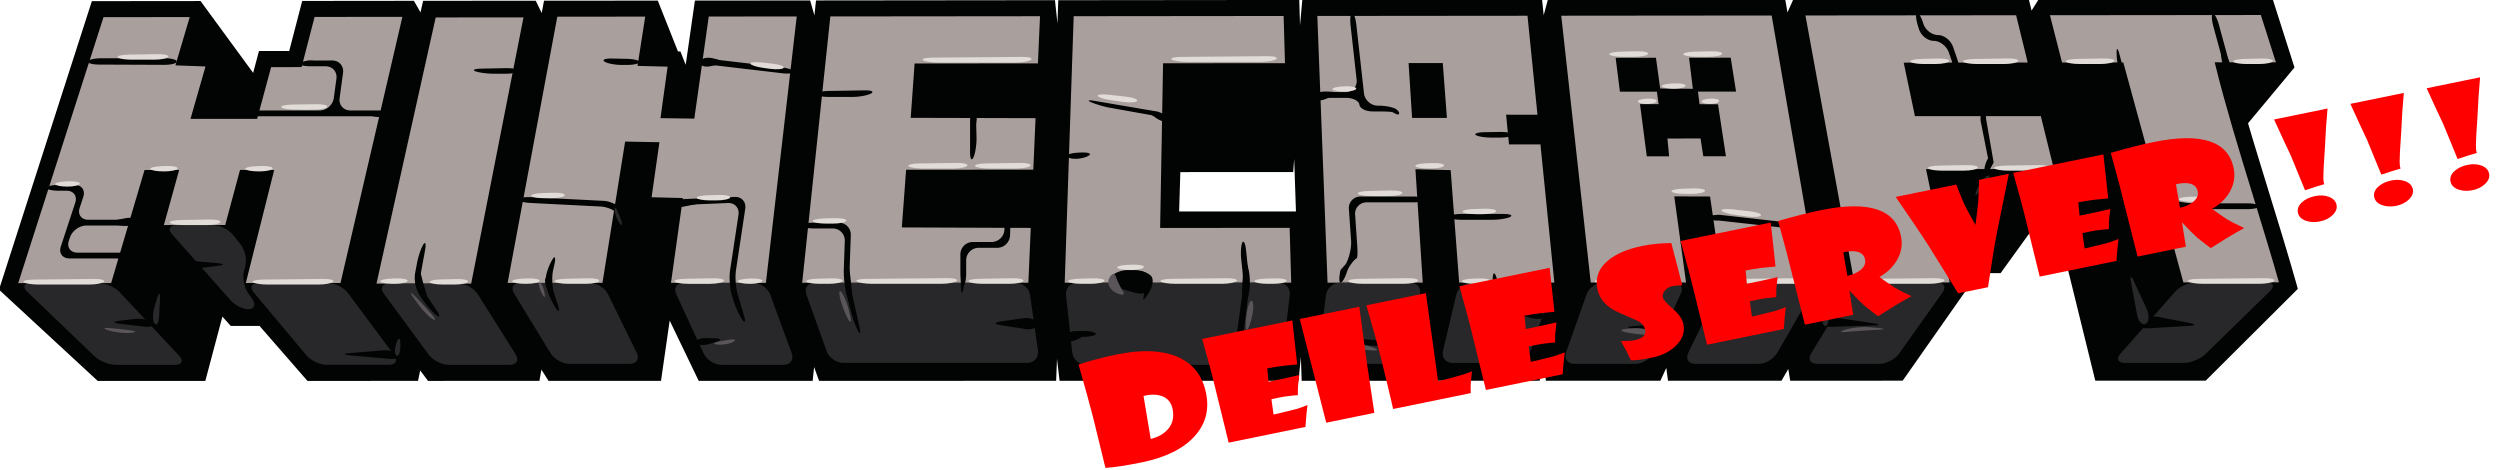 <?xml version="1.0" encoding="UTF-8" standalone="no"?>
<svg
   width="2718.678"
   height="510.715"
   viewBox="-0.013 -0.001 326.296 61.296"
   version="1.1"
   id="svg67"
   sodipodi:docname="minecraft_cp.svg"
   inkscape:version="1.2.2 (b0a8486541, 2022-12-01)"
   inkscape:export-filename="G:\その他のパソコン\o-hara_desktop1\workspace\MySite\src\main\resources\static\img\minecraft_cp.png"
   inkscape:export-xdpi="96"
   inkscape:export-ydpi="96"
   xmlns:inkscape="http://www.inkscape.org/namespaces/inkscape"
   xmlns:sodipodi="http://sodipodi.sourceforge.net/DTD/sodipodi-0.dtd"
   xmlns="http://www.w3.org/2000/svg"
   xmlns:svg="http://www.w3.org/2000/svg">
  <defs
     id="defs71" />
  <sodipodi:namedview
     id="namedview69"
     pagecolor="#ffffff"
     bordercolor="#666666"
     borderopacity="1.0"
     inkscape:pageshadow="2"
     inkscape:pageopacity="0.0"
     inkscape:pagecheckerboard="0"
     showgrid="false"
     inkscape:zoom="0.3414"
     inkscape:cx="1561.2185"
     inkscape:cy="45.401289"
     inkscape:window-width="1666"
     inkscape:window-height="1020"
     inkscape:window-x="2905"
     inkscape:window-y="130"
     inkscape:window-maximized="0"
     inkscape:current-layer="text1032"
     width="2917.44px"
     scale-x="0.12"
     units="px"
     fit-margin-bottom="-1.1"
     lock-margins="false"
     fit-margin-top="-1.1"
     fit-margin-left="-1.1"
     fit-margin-right="-1.1"
     inkscape:showpageshadow="2"
     inkscape:deskcolor="#d1d1d1" />
  <path
     d="m 299.645,36.798 -0.922,-3.17 -0.865,-2.898 c 0,0 -2.734,-8.914 -3.092,-10.088 a 513.637,513.637 0 0 1 -1.299,-4.312 l -0.068,-0.243 6.061,-7.282 -2.85,-8.938 -30.532,0.029 -0.933,1.485 -0.364,-1.483 -30.739,0.032 -0.754,1.687 -0.297,-1.689 -30.98,0.035 -0.545,2.024 -0.207,-2.024 -31.297,0.03 -0.3,3.31 -0.097,-3.31 -31.456,0.033 -0.104,3.026 -0.326,-3.03 -31.188,0.034 -0.209,1.951 -0.558,-1.949 -15.039,0.013 -1.2,8.389 -0.685,-1.731 -0.331,-0.029 -2.629,-6.624 -14.848,0.014 -0.301,1.609 -0.782,-1.608 -14.702,0.014 -0.334,1.502 -0.866,-1.502 -14.576,0.016 -1.696,6.532 -3.949,0.004 -0.757,2.854 -6.866,-9.378 -14.185,0.015 -12.123,37.656 12.888,11.915 h 14.042 l 2.23,-8.393 1.089,1.211 h 3.757 l 6.255,7.179 14.429,-0.004 0.285,-1.358 1.021,1.36 14.541,-0.002 0.26,-1.469 0.929,1.469 14.679,-0.002 1.134,-7.871 3.787,7.871 14.875,-0.003 0.187,-1.801 0.648,1.801 30.942,-0.003 0.11,-2.862 0.341,2.863 31.19,-0.005 0.301,-3.128 0.105,3.128 15.301,-0.003 0.479,-2.198 0.145,2.198 15.115,-0.003 0.641,-1.888 0.188,1.888 h 14.951 l 0.77,-1.681 0.223,1.681 h 14.809 l 0.889,-1.534 0.25,1.533 14.68,-0.006 8.486,-12.098 -0.406,-1.938 4.703,-0.003 6.64,-9.197 5.716,23.234 14.409,-0.002 12.026,-11.979 z m -145.759,-9.195 0.156,-5.141 14.73,-0.009 0.129,-1.708 0.232,6.853 z"
     fill="#020303"
     id="path41" />
  <path
     fill="#a9a09d"
     d="m 26.811,8.674 -1.96,6.836 h 8.698 l 1.827,-6.751 3.976,-0.003 1.693,-6.547 11.463,-0.012 -8.08,34.736 -12.358,0.004 3.703,-14.75 -4.461,-0.005 -1.93,7.185 -8.005,0.003 1.996,-7.192 -4.521,0.012 -4.359,14.752 -12.131,0.007 11.137,-34.713 11.251,-0.011 -1.866,6.304 z m 41.504,-6.407 -6.83,34.746 -12.361,0.005 7.729,-34.741 z m 16.717,23.478 1.024,-7.183 -4.477,-0.084 -2.96,18.445 -12.377,0.002 6.484,-34.747 11.474,-0.011 -1.005,6.433 3.928,0.1 -0.931,6.72 4.417,0.062 1.885,-13.325 11.482,-0.01 -4.023,34.768 -12.39,0.005 1.551,-11.074 z m 49.489,4.001 -0.313,7.158 -29.521,0.009 3.675,-34.77 27.367,-0.028 -0.271,6.156 -16.099,0.015 -0.507,7.093 16.295,0.044 -0.294,6.72 -16.602,0.011 -0.558,7.528 z m 160.55,-27.787 1.965,6.172 -7.992,0.006 0.051,0.191 c 0.33,1.35 0.688,2.723 1.071,4.125 0.388,1.407 0.796,2.837 1.218,4.286 0.428,1.454 0.863,2.929 1.315,4.404 0.452,1.484 0.911,2.979 1.368,4.472 0.277,0.907 0.555,1.821 0.836,2.748 0.287,0.928 0.574,1.862 0.855,2.802 0.287,0.943 0.568,1.891 0.85,2.838 0.279,0.949 0.559,1.898 0.824,2.847 l -12.473,0.004 -7.841,-28.704 -7.998,0.007 -1.576,-6.171 z m -28.717,13.2 1.702,6.904 -16.689,0.009 3.091,14.792 -12.451,0.003 -6.375,-34.85 27.496,-0.027 1.515,6.17 -16.185,0.014 1.461,6.978 z m -47.843,10.472 1.537,11.245 -12.439,0.003 -3.85,-34.83 27.463,-0.027 6.024,34.851 -12.442,0.003 -1.621,-11.229 z m 8.064,-13.679 -0.699,-4.424 -5.438,0.006 0.5,4.054 -4.268,-0.034 -0.55,-4.017 -5.261,0.007 0.554,4.42 4.829,-0.002 0.223,1.626 -2.428,0.002 0.887,6.814 2.914,-0.003 -0.219,-2.317 4.32,-0.017 0.361,2.33 2.953,-0.002 -1.035,-6.782 -2.408,-0.014 -0.209,-1.646 4.974,-10e-4 m -29.637,6.893 4.105,-0.003 1.816,18.037 -12.424,0.007 -1.109,-14.684 -4.6,-0.113 0.955,14.797 -12.424,0.007 -1.334,-34.812 27.432,-0.026 1.3,12.917 -4.095,-0.004 z m -8.103,-3.456 -0.539,-7.162 -4.465,10e-4 0.461,7.163 4.543,-0.002 m -37.048,-7.132 15.914,-0.013 -0.177,-6.16 -27.402,0.029 -1.171,34.788 29.563,-0.008 -0.205,-7.153 -16.903,0.006 z"
     id="path43" />
  <path
     d="m 3.983,36.947 c -0.891,0 -1.095,0.505 -0.451,1.122 l 8.792,8.427 c 0.642,0.615 1.899,1.122 2.791,1.122 h 7.74 c 0.892,0 1.122,-0.534 0.515,-1.188 l -7.77,-8.304 c -0.607,-0.65 -1.836,-1.184 -2.728,-1.184 z m 29.709,-0.009 c -0.892,0 -1.155,0.561 -0.582,1.243 l 6.865,8.191 c 0.572,0.686 1.77,1.244 2.662,1.244 h 8.116 c 0.892,0 1.186,-0.585 0.654,-1.302 l -6.011,-8.079 c -0.533,-0.717 -1.698,-1.303 -2.59,-1.302 z"
     fill="#282729"
     id="path45" />
  <path
     d="m 22.997,29.369 c -0.891,0 -1.138,0.545 -0.546,1.215 l 7.639,8.623 c 0.592,0.668 1.671,1.186 2.401,1.149 0.727,-0.033 0.904,-0.659 0.391,-1.39 l -0.532,-0.754 c -0.514,-0.729 -0.74,-2.029 -0.501,-2.89 l 0.148,-0.538 c 0.24,-0.858 -0.02,-2.135 -0.573,-2.834 l -1.038,-1.311 c -0.553,-0.7 -1.735,-1.271 -2.626,-1.271 h -4.763 z m 27.748,7.649 c -0.893,10e-4 -1.188,0.591 -0.66,1.309 l 5.872,7.983 c 0.525,0.72 1.688,1.308 2.581,1.308 h 7.994 c 0.891,0 1.233,-0.617 0.757,-1.373 l -4.943,-7.857 c -0.475,-0.756 -1.592,-1.374 -2.484,-1.372 z m 17.118,-0.093 c -0.891,0 -1.241,0.623 -0.775,1.384 l 4.764,7.799 c 0.466,0.761 1.573,1.384 2.466,1.384 h 7.866 c 0.893,0 1.302,-0.655 0.907,-1.456 l -3.755,-7.658 c -0.394,-0.801 -1.444,-1.455 -2.336,-1.455 z m 21.322,-0.006 c -0.891,0 -1.314,0.662 -0.939,1.471 l 3.586,7.755 c 0.376,0.811 1.411,1.472 2.303,1.472 h 8.12 c 0.892,0 1.371,-0.686 1.062,-1.522 l -2.807,-7.659 c -0.308,-0.837 -1.287,-1.521 -2.18,-1.521 z m 17.123,-0.005 c -0.891,0 -1.375,0.688 -1.075,1.524 l 2.646,7.397 c 0.299,0.842 1.275,1.528 2.167,1.528 h 24.02 c 0.893,0 1.52,-0.725 1.395,-1.605 l -1.026,-7.251 c -0.124,-0.884 -0.958,-1.604 -1.847,-1.604 z m 34.264,-0.013 c -0.891,0 -1.543,0.725 -1.447,1.612 l 0.808,7.491 c 0.096,0.888 0.903,1.612 1.795,1.612 h 23.896 c 0.893,0 1.708,-0.726 1.812,-1.61 l 0.887,-7.503 c 0.105,-0.887 -0.541,-1.611 -1.432,-1.61 z m 34.308,-0.01 c -0.892,0 -1.713,0.726 -1.826,1.61 l -0.935,7.381 c -0.112,0.886 0.524,1.609 1.417,1.609 h 7.997 c 0.892,0 1.792,-0.71 1.997,-1.577 l 1.775,-7.451 c 0.203,-0.868 -0.354,-1.577 -1.246,-1.576 z m 17.176,-0.006 c -0.892,0 -1.789,0.711 -1.996,1.579 l -1.737,7.324 c -0.206,0.868 0.354,1.578 1.247,1.578 h 7.996 c 0.893,0 1.863,-0.688 2.158,-1.53 l 2.603,-7.426 c 0.292,-0.841 -0.194,-1.53 -1.086,-1.529 z m 17.173,-0.007 c -0.895,0 -1.867,0.688 -2.164,1.529 l -2.668,7.557 c -0.297,0.84 0.189,1.528 1.08,1.528 h 7.988 c 0.893,0 1.932,-0.662 2.311,-1.472 l 3.586,-7.677 c 0.377,-0.809 -0.043,-1.47 -0.934,-1.47 z m 17.196,-0.005 c -0.893,10e-4 -1.941,0.656 -2.332,1.458 l -3.75,7.702 c -0.39,0.803 0.021,1.458 0.912,1.458 h 8.244 c 0.893,0 1.986,-0.631 2.432,-1.403 l 4.504,-7.812 c 0.447,-0.771 0.082,-1.403 -0.812,-1.403 z m 17.205,-0.007 c -0.891,0 -2.002,0.624 -2.465,1.386 l -4.781,7.854 c -0.465,0.762 -0.115,1.386 0.775,1.386 h 8.117 c 0.893,0 2.046,-0.595 2.562,-1.321 l 5.682,-7.985 c 0.516,-0.727 0.211,-1.321 -0.684,-1.321 z m 42.952,-0.013 c -0.892,0 -2.104,0.546 -2.694,1.216 l -7.135,8.08 c -0.591,0.67 -0.344,1.216 0.549,1.216 h 7.736 c 0.895,0 2.145,-0.511 2.784,-1.131 l 8.454,-8.254 c 0.637,-0.622 0.43,-1.131 -0.463,-1.13 z"
     fill="#282729"
     id="path47" />
  <path
     d="m 11.452,8.012 c -0.083,0.226 0.578,0.413 1.469,0.415 l 8.501,0.035 c 0.892,0.004 1.63,-0.189 1.644,-0.426 0.012,-0.239 -0.708,-0.435 -1.6,-0.435 h -8.242 c -0.893,0 -1.69,0.185 -1.772,0.411 m -0.59,17.666 c 0.277,-0.847 -0.224,-1.541 -1.115,-1.541 h -2.077 c -0.892,0 -1.62,0.171 -1.62,0.378 0,0.208 0.729,0.38 1.62,0.38 h 1.028 c 0.891,0 1.394,0.692 1.115,1.54 l -1.89,5.753 c -0.277,0.85 0.225,1.542 1.117,1.542 h 6.369 c 0.893,0 1.622,-0.171 1.622,-0.379 0,-0.208 -0.729,-0.378 -1.622,-0.378 h -5.322 c -0.893,0 -1.395,-0.694 -1.115,-1.542 l 0.151,-0.453 c 0.278,-0.848 1.236,-1.541 2.127,-1.541 h 4.916 c 0.893,0 1.623,-0.17 1.623,-0.377 0,-0.21 -0.73,-0.379 -1.623,-0.379 h -4.668 c -0.891,0 -1.393,-0.691 -1.115,-1.541 z M 44.762,9.501 c 0.121,-0.882 -0.512,-1.606 -1.402,-1.606 l -2.464,0.003 c -0.892,0.001 -1.685,0.172 -1.765,0.379 -0.08,0.204 0.587,0.375 1.479,0.375 h 1.885 c 0.892,0 1.524,0.723 1.403,1.606 l -0.346,2.552 c -0.12,0.884 -0.948,1.606 -1.838,1.606 h -7.789 c -0.892,0 -1.621,0.171 -1.621,0.378 0,0.208 0.729,0.379 1.621,0.379 h 15.311 c 0.892,0 1.621,-0.171 1.621,-0.379 0,-0.207 -0.729,-0.378 -1.621,-0.378 h -3.519 c -0.891,0 -1.525,-0.723 -1.403,-1.606 z m 10.698,23.187 c 0.16,-0.878 0.057,-1.221 -0.229,-0.765 -0.287,0.454 -0.655,1.544 -0.82,2.423 l -0.241,1.286 c -0.165,0.875 0.11,2.197 0.611,2.937 l 0.408,0.6 c 0.502,0.738 1.302,1.63 1.779,1.984 0.476,0.354 0.461,0.037 -0.035,-0.704 l -1.368,-2.046 c -0.496,-0.742 -0.771,-2.065 -0.61,-2.943 z m 12.187,-23.446 c 0,-0.208 -0.728,-0.365 -1.619,-0.348 l -3.196,0.063 c -0.892,0.019 -1.252,0.174 -0.801,0.347 0.451,0.174 1.55,0.317 2.441,0.317 h 1.555 c 0.892,0 1.62,-0.171 1.62,-0.379 m 4.698,25.284 c 0.195,-0.871 0.097,-1.198 -0.214,-0.729 -0.309,0.472 -0.681,1.365 -0.827,1.985 -0.146,0.622 -0.029,1.751 0.261,2.508 0.289,0.759 0.789,1.719 1.11,2.133 0.323,0.413 0.358,0.061 0.077,-0.787 l -0.412,-1.236 c -0.281,-0.848 -0.354,-2.254 -0.162,-3.123 z m -3.056,-8.791 c -0.892,-0.045 -1.629,0.087 -1.642,0.296 -0.009,0.208 0.712,0.414 1.603,0.46 l 9.063,0.459 c 0.889,0.044 1.851,0.442 2.135,0.884 0.284,0.438 0.659,0.708 0.833,0.596 0.176,-0.112 0.041,-0.641 -0.302,-1.171 -0.341,-0.53 -1.353,-1.002 -2.239,-1.047 z m 9.594,-17.699 c 0.346,0.241 1.359,0.438 2.251,0.438 h 0.689 c 0.891,0 1.622,-0.17 1.622,-0.38 0,-0.206 -0.73,-0.395 -1.622,-0.415 l -1.951,-0.042 c -0.891,-0.022 -1.336,0.159 -0.989,0.399 m 10.82,17.927 c -0.89,0.038 -1.614,0.24 -1.605,0.447 0.008,0.208 0.745,0.347 1.634,0.309 l 5.265,-0.223 c 0.891,-0.038 1.511,0.652 1.377,1.535 l -1.101,7.279 c -0.136,0.88 -0.035,2.301 0.224,3.155 l 0.229,0.763 c 0.259,0.854 0.772,1.982 1.146,2.508 0.374,0.525 0.468,0.257 0.213,-0.598 l -0.814,-2.727 c -0.254,-0.855 -0.354,-2.276 -0.222,-3.156 l 1.21,-8.021 c 0.133,-0.882 -0.486,-1.573 -1.378,-1.534 z m 1.804,-18.11 c -0.036,0.205 0.654,0.495 1.535,0.644 l 8.973,1.054 c 0.884,0.11 1.608,0.028 1.608,-0.18 0,-0.21 -0.724,-0.472 -1.608,-0.582 l -8.845,-1.038 c -0.881,-0.15 -1.63,-0.103 -1.663,0.102 M 111.032,30.681 a 1.558,1.558 0 0 0 -1.565,-1.619 h -3.209 c -0.891,0 -1.622,0.172 -1.622,0.378 0,0.208 0.731,0.38 1.622,0.38 h 2.424 a 1.56,1.56 0 0 1 1.565,1.619 l -0.13,3.744 c -0.031,0.892 0.125,2.326 0.346,3.189 l 0.599,2.341 c 0.223,0.864 0.637,1.993 0.926,2.508 0.286,0.518 0.361,0.227 0.163,-0.643 l -0.97,-4.277 c -0.196,-0.869 -0.333,-2.31 -0.303,-3.201 z m -4.502,-18.408 c 0,0.208 0.73,0.38 1.622,0.38 h 3.066 c 0.891,0 1.99,-0.2 2.441,-0.441 0.452,-0.244 0.09,-0.431 -0.801,-0.418 l -4.707,0.076 c -0.891,0.013 -1.621,0.195 -1.621,0.403 m 20.866,3.891 c -0.021,-0.893 -0.21,-1.622 -0.422,-1.622 -0.205,0 -0.376,0.729 -0.376,1.622 v 3.7 c 0,0.892 0.197,1.193 0.441,0.675 0.242,-0.522 0.422,-1.676 0.401,-2.569 z m 3.691,13.8 a 1.695,1.695 0 0 1 -1.679,1.619 h -2.453 c -0.891,0 -1.622,0.73 -1.622,1.623 v 2.438 c 0,0.893 0.169,1.621 0.38,1.621 0.209,0 0.379,-0.729 0.379,-1.621 v -1.681 c 0,-0.891 0.729,-1.619 1.623,-1.619 h 2.428 c 0.891,0 1.645,-0.729 1.675,-1.622 l 0.026,-0.785 c 0.031,-0.892 -0.115,-1.626 -0.323,-1.635 -0.208,-0.007 -0.405,0.716 -0.435,1.606 z m 31.047,1.688 c -0.174,0.332 -0.238,1.329 -0.144,2.216 l 0.161,1.528 c 0.093,0.887 0.068,2.335 -0.053,3.218 l -1.067,7.726 c -0.121,0.882 -0.013,1.594 0.241,1.583 0.257,-0.012 0.556,-0.746 0.666,-1.631 l 0.949,-7.663 c 0.109,-0.886 0.121,-2.336 0.025,-3.222 l -0.291,-2.746 c -0.095,-0.886 -0.314,-1.341 -0.487,-1.009 m -22.787,11.925 c 0,0.208 0.729,0.379 1.621,0.379 h 0.42 c 0.891,0 1.62,-0.17 1.62,-0.379 0,-0.207 -0.729,-0.378 -1.62,-0.378 h -0.42 c -0.892,0 -1.621,0.171 -1.621,0.378 m 2.905,-30.296 c 0.417,0.208 1.468,0.54 2.338,0.736 l 6.247,1.115 c 0.82,0.354 1.557,0.487 1.639,0.295 0.084,-0.19 -0.541,-0.577 -1.387,-0.857 l -8.002,-1.364 c -0.876,-0.168 -1.252,-0.133 -0.835,0.075 m -0.129,7.006 c 0.347,-0.244 -0.098,-0.416 -0.989,-0.383 l -0.292,0.01 c -0.894,0.032 -1.621,0.229 -1.621,0.437 0,0.208 0.511,0.378 1.134,0.378 0.626,0 1.42,-0.199 1.768,-0.442 m 35.29,-6.628 c 0.053,0.486 0.826,0.884 1.721,0.884 h 0.707 c 0.891,0 1.732,0.039 1.863,0.084 0.137,0.047 0.639,0.404 0.816,0.297 0.178,-0.106 0.047,-0.404 -0.289,-0.66 -0.336,-0.256 -1.379,-0.471 -2.27,-0.474 h -0.15 c -0.893,-10e-4 -1.703,-0.729 -1.803,-1.613 l -0.994,-8.938 c -0.101,-0.889 -0.352,-1.594 -0.557,-1.569 -0.205,0.023 -0.297,0.767 -0.197,1.653 l 0.789,7.086 c 0.1,0.886 -0.554,1.61 -1.443,1.61 h -2.573 c -0.892,0 -1.62,0.17 -1.62,0.376 0,0.208 0.729,0.378 1.62,0.378 h 2.657 c 0.893,0 1.666,0.399 1.723,0.886 m -1.085,17.786 c 0.06,0.889 -0.253,2.249 -0.698,3.022 l -0.678,0.763 c -0.207,0.868 -0.211,1.612 -0.008,1.656 0.205,0.043 0.595,-0.615 0.865,-1.465 0,0 0.104,-0.37 0.433,-0.837 0.325,-0.47 0.688,-0.854 0.798,-0.854 0.111,0 0.155,-0.729 0.094,-1.617 l -0.281,-4.087 a 1.494,1.494 0 0 1 1.51,-1.616 h 6.074 c 0.892,0 1.619,-0.171 1.619,-0.379 0,-0.207 -0.729,-0.38 -1.619,-0.38 h -6.885 c -0.891,0 -1.574,0.729 -1.512,1.618 z m 12.755,-3.141 c 0,0.208 0.729,0.379 1.621,0.379 h 4.078 c 0.893,0 1.934,-0.171 2.316,-0.379 0.387,-0.209 -0.031,-0.381 -0.922,-0.381 l -5.474,0.002 c -0.889,0 -1.619,0.171 -1.619,0.379 m 3.502,-10.69 c 0.227,0.187 1.141,0.341 2.031,0.341 h 1.178 c 0.893,0 1.621,-0.171 1.621,-0.378 0,-0.21 -0.729,-0.37 -1.621,-0.357 l -1.996,0.029 c -0.895,0.013 -1.438,0.177 -1.213,0.365 m -20.795,26.594 c -0.018,0.207 0.699,0.43 1.588,0.493 l 9.014,0.649 c 0.887,0.065 1.627,-0.053 1.645,-0.261 0.014,-0.207 -0.701,-0.428 -1.592,-0.493 l -9.008,-0.647 c -0.889,-0.064 -1.631,0.052 -1.647,0.259 m 52.616,-16.175 c -0.892,0.011 -1.619,0.188 -1.618,0.396 0.001,0.208 0.732,0.371 1.623,0.363 l 11.021,1.224 c 0.887,0.086 1.674,-0.003 1.744,-0.198 0.074,-0.193 -0.594,-0.428 -1.479,-0.518 z m 34.36,-13.996 c -0.195,0.069 -0.316,0.854 -0.274,1.746 l 1.007,5.078 c -0.382,0.806 -0.543,1.541 -0.355,1.635 0.188,0.093 0.658,-0.488 1.045,-1.291 l -0.983,-5.675 c -0.047,-0.891 -0.242,-1.562 -0.44,-1.493 m -5.849,-9.466 c -0.798,0 -1.656,-0.68 -1.912,-1.507 -0.254,-0.83 -0.623,-1.458 -0.824,-1.396 -0.197,0.061 -0.146,0.809 0.115,1.661 l 0.139,0.451 c 0.26,0.853 1.129,1.55 1.932,1.55 0.801,0 1.695,0.688 1.982,1.534 l 0.377,1.092 c 0.289,0.844 0.688,1.479 0.881,1.411 0.197,-0.066 0.121,-0.812 -0.168,-1.655 l -0.551,-1.607 c -0.288,-0.843 -1.176,-1.534 -1.971,-1.534 m 29.939,21.965 c -0.891,0 -1.619,0.17 -1.619,0.379 0,0.21 0.729,0.381 1.619,0.381 h 10.392 c 0.894,0 1.621,-0.171 1.621,-0.381 0,-0.209 -0.729,-0.379 -1.621,-0.379 z m 7.846,-17.799 c 0.199,-0.055 0.176,-0.804 -0.062,-1.663 l -1.041,-3.815 c -0.231,-0.861 -0.59,-1.52 -0.793,-1.464 -0.197,0.054 -0.172,0.803 0.063,1.663 l 1.041,3.813 c 0.237,0.86 0.593,1.52 0.792,1.466"
     fill="#020303"
     id="path49" />
  <path
     d="m 38.804,8.515 h 3.396 c 0.891,0 0.904,-0.142 0.029,-0.311 l -1.171,-0.23 c -0.876,-0.171 -1.546,-0.013 -1.494,0.354 z m -18.999,33.608 c -0.345,-0.382 -1.354,-0.606 -2.237,-0.499 l -1.959,0.242 c -0.885,0.107 -0.885,0.281 10e-4,0.387 l 3.215,0.378 c 0.887,0.103 1.328,-0.125 0.98,-0.508 m 32.126,4.168 c -0.241,-0.382 -1.167,-0.634 -2.057,-0.557 l -4.215,0.356 c -0.889,0.074 -0.889,0.203 -0.002,0.284 l 5.103,0.462 c 0.888,0.081 1.417,-0.164 1.171,-0.545 m 38.883,-1.578 c -0.104,-0.346 0.538,-0.609 1.431,-0.584 l 1.05,0.032 c 0.891,0.023 0.921,0.25 0.063,0.499 l -0.801,0.23 c -0.855,0.249 -1.64,0.169 -1.743,-0.177 m 44.493,-2.461 c -0.068,-0.521 -0.845,-0.845 -1.728,-0.719 l -2.98,0.425 c -0.879,0.126 -0.879,0.342 -0.001,0.481 l 3.231,0.508 c 0.882,0.139 1.546,-0.174 1.478,-0.695 m 3.722,1.803 c -0.045,-0.52 0.646,-0.86 1.53,-0.76 l 0.093,0.011 c 0.888,0.102 0.956,0.5 0.151,0.887 l -0.229,0.109 c -0.805,0.384 -1.5,0.273 -1.545,-0.247 m -28.145,-8.683 c -0.105,-0.764 -0.304,-0.821 -0.443,-0.126 -0.139,0.694 -0.044,1.961 0.212,2.814 l 0.204,0.68 c 0.257,0.854 0.417,0.824 0.354,-0.063 l -0.021,-0.299 a 58.98,58.98 0 0 0 -0.306,-3.006 m 14.767,0.567 c -0.174,-0.312 -0.291,0.16 -0.259,1.051 l 0.013,0.423 c 0.032,0.891 0.17,1.052 0.312,0.358 0.137,-0.695 0.109,-1.519 -0.066,-1.832 m -29.915,-0.316 c -0.036,-0.765 -0.176,-0.765 -0.313,0 -0.139,0.765 -0.022,2.082 0.257,2.928 l 0.236,0.709 c 0.281,0.846 0.393,0.817 0.246,-0.061 l -0.096,-0.586 a 30.008,30.008 0 0 1 -0.33,-2.99 m -24.05,0.569 c -0.139,-0.313 -0.369,-0.256 -0.504,0.126 -0.139,0.382 0.005,1.09 0.317,1.576 0.312,0.485 0.542,0.431 0.505,-0.126 -0.036,-0.554 -0.178,-1.263 -0.318,-1.576 m -16.789,-0.535 c -0.172,-0.766 -0.484,-0.681 -0.692,0.187 v 0.003 c -0.209,0.866 0.133,2.088 0.756,2.713 0.624,0.626 0.935,0.541 0.694,-0.188 a 34.296,34.296 0 0 1 -0.758,-2.715 m -30.23,-1.105 c -0.243,-0.312 0.286,-0.504 1.175,-0.427 l 2.571,0.223 c 0.889,0.077 0.891,0.232 0.008,0.347 l -1.704,0.22 c -0.883,0.113 -1.806,-0.05 -2.05,-0.363 m 137.68,0.53 c 0.127,-0.882 0.379,-0.892 0.57,-0.021 l 0.076,0.365 c 0.188,0.872 0.154,2.291 -0.074,3.153 l -0.309,1.158 c -0.229,0.859 -0.436,0.836 -0.461,-0.056 l -0.032,-1.048 c -0.026,-0.892 0.056,-2.343 0.183,-3.227 z m -10.124,-19.465 c 0,0.382 -0.604,0.281 -1.342,-0.217 l -0.476,-0.323 c -0.738,-0.502 -0.633,-0.742 0.235,-0.534 l 0.004,0.001 c 0.87,0.21 1.579,0.69 1.579,1.073 m 49.295,25.686 c 0.103,-0.347 -0.541,-0.609 -1.434,-0.585 l -1.175,0.034 c -0.89,0.026 -0.916,0.243 -0.06,0.486 l 0.918,0.257 c 0.861,0.24 1.647,0.153 1.751,-0.192 m -6.314,-5.363 c -0.244,-0.521 -0.416,-0.217 -0.382,0.675 l 0.006,0.166 c 0.035,0.89 0.231,1.278 0.438,0.862 0.211,-0.417 0.183,-1.182 -0.062,-1.703 m 22.41,6.942 c 0.139,-0.382 -0.477,-0.635 -1.363,-0.564 l -3.08,0.247 c -0.89,0.07 -0.896,0.237 -0.014,0.372 l 2.602,0.396 c 0.879,0.134 1.714,-0.069 1.855,-0.451 m -3.156,-6.753 c -0.141,-0.418 -0.338,-0.446 -0.441,-0.064 -0.104,0.383 -0.074,1.235 0.062,1.896 0.139,0.659 0.338,0.688 0.439,0.062 0.106,-0.625 0.079,-1.477 -0.06,-1.894 m 44.748,-13.444 c -0.312,-0.104 -0.283,-0.843 0.064,-1.641 0.346,-0.799 0.602,-0.725 0.566,0.167 l -0.002,0.044 c -0.032,0.891 -0.316,1.536 -0.628,1.43 m -21.208,19.313 c 0.313,-0.381 1.29,-0.586 2.171,-0.454 l 4.367,0.655 c 0.883,0.132 0.876,0.262 -0.014,0.286 l -5.471,0.16 c -0.891,0.028 -1.363,-0.265 -1.053,-0.647 m 41.403,0 c 0.383,-0.521 1.412,-0.81 2.289,-0.639 l 4.013,0.774 c 0.874,0.169 0.862,0.348 -0.028,0.402 l -5.347,0.313 c -0.894,0.056 -1.308,-0.328 -0.927,-0.85 m 1.645,-15.148 c -0.174,-0.59 0.403,-0.965 1.285,-0.834 l 3.609,0.533 c 0.881,0.131 0.885,0.37 0.007,0.531 l -2.989,0.549 c -0.877,0.161 -1.736,-0.189 -1.912,-0.779 m -4.233,-17.545 c -0.276,-0.244 -0.532,-1.172 -0.562,-2.062 l -0.007,-0.169 c -0.03,-0.891 0.128,-0.913 0.356,-0.052 l 0.305,1.157 c 0.227,0.862 0.186,1.37 -0.092,1.126 m -40.138,21.145 -2.281,-0.914 c -0.828,-0.331 -0.781,-0.534 0.107,-0.451 l 2.424,0.227 m -86.91,8.456 c 0.171,-0.484 0.171,-1.251 0,-1.704 -0.172,-0.45 -1.044,-0.817 -1.935,-0.817 h -0.927 c -0.892,0 -1.876,0.425 -2.188,0.947 -0.313,0.521 0.134,1.147 0.992,1.391 l 2.187,0.624 c 0.858,0.243 1.699,0.044 1.871,-0.441"
     fill="#020303"
     id="path51" />
  <path
     d="m 148.5,36.506 c -0.593,-0.623 -0.563,-1.136 0.063,-1.136 0.625,0 1.392,0.313 1.704,0.695 0.311,0.383 0.18,1.314 -0.293,2.07 l -0.175,0.281 c -0.475,0.754 -0.717,0.891 -0.545,0.3 0.178,-0.592 -0.164,-1.584 -0.754,-2.21 M 91.379,8.105 c 0.07,-0.485 0.833,-0.707 1.697,-0.489 l 0.389,0.097 c 0.866,0.218 0.862,0.56 -0.006,0.763 l -0.627,0.146 c -0.868,0.203 -1.523,-0.029 -1.453,-0.517 m -40.836,6.879 c -0.175,0.312 -1.023,0.396 -1.892,0.188 l -0.509,-0.123 c -0.865,-0.208 -0.849,-0.422 0.044,-0.476 l 1.051,-0.062 c 0.891,-0.052 1.48,0.16 1.306,0.473 M 17.659,28.933 c 0.141,-0.418 -0.464,-0.619 -1.338,-0.447 l -1.357,0.264 c -0.875,0.171 -0.871,0.424 0.009,0.561 l 0.832,0.131 c 0.879,0.137 1.715,-0.091 1.854,-0.509"
     fill="#020303"
     id="path53" />
  <path
     d="m 20.184,42.252 c -0.277,-0.312 -0.3,-1.27 -0.047,-2.123 l 0.348,-1.183 c 0.251,-0.856 0.421,-0.827 0.38,0.063 l -0.102,2.189 c -0.041,0.894 -0.301,1.364 -0.579,1.054 m 31.559,4.164 c -0.278,-0.174 -0.278,-0.939 0,-1.704 0.278,-0.764 0.505,-0.658 0.505,0.234 v 0.164 c 0,0.892 -0.227,1.48 -0.505,1.306 m 28.466,-18.996 c -0.034,-0.556 0.203,-0.333 0.53,0.499 l 0.2,0.516 c 0.328,0.83 0.311,1.168 -0.037,0.752 -0.347,-0.417 -0.659,-1.212 -0.693,-1.767 m 158.171,15.084 c 0.311,-0.244 0.366,-1.144 0.121,-2.001 l -0.373,-1.302 c -0.244,-0.857 -0.428,-0.829 -0.404,0.062 l 0.051,2.062 c 0.019,0.891 0.292,1.422 0.605,1.179 m 41.656,-0.254 c 0.451,-0.244 0.516,-1.105 0.141,-1.913 l -1.672,-3.62 c -0.373,-0.812 -0.545,-0.758 -0.382,0.121 l 0.796,4.26 c 0.163,0.878 0.666,1.396 1.117,1.152 m 1.766,-15.462 c -0.174,-0.348 -0.638,0.023 -1.031,0.823 l -1.725,3.527 c -0.395,0.801 -0.285,0.867 0.242,0.149 l 1.873,-2.562 c 0.527,-0.717 0.816,-1.588 0.641,-1.937"
     fill="#282729"
     id="path55" />
  <path
     d="m 254.723,9.494 0.07,-2.038 c 0.029,-0.893 0.238,-0.915 0.463,-0.053 l 0.602,2.343"
     fill="#020303"
     id="path57" />
  <path
     d="m 14.19,43.134 c -0.798,-0.243 -0.741,-0.385 0.126,-0.313 a 49.44,49.44 0 0 1 2.839,0.314 c 0.693,0.104 0.637,0.247 -0.126,0.314 -0.764,0.07 -2.041,-0.072 -2.839,-0.315 m 39.961,-4.47 c -0.629,-0.63 -0.721,-0.553 -0.204,0.172 l 0.64,0.896 c 0.518,0.726 1.341,1.574 1.828,1.888 0.485,0.312 0.458,0.058 -0.062,-0.568 a 41.993,41.993 0 0 0 -2.095,-2.282 z m 16.274,-1.777 c -0.21,0 -0.095,0.595 0.252,1.326 0.347,0.729 0.517,0.729 0.379,0 -0.139,-0.732 -0.423,-1.326 -0.631,-1.326 m 23.231,8.079 c -0.695,-0.07 -0.544,-0.256 0.333,-0.418 l 0.969,-0.175 c 0.877,-0.16 1.227,-0.062 0.775,0.216 -0.447,0.277 -1.384,0.446 -2.077,0.377 m 16.217,-6.754 c -0.313,-0.451 -0.427,-0.168 -0.254,0.63 0.174,0.798 0.629,2.021 1.011,2.714 0.379,0.696 0.528,0.553 0.326,-0.314 l -0.146,-0.628 c -0.204,-0.871 -0.624,-1.952 -0.937,-2.402 m 53.651,1.387 c -0.105,-0.521 -0.363,-0.436 -0.569,0.188 -0.208,0.625 -0.379,1.816 -0.379,2.652 0,0.832 0.231,0.822 0.515,-0.022 l 0.11,-0.333 c 0.28,-0.845 0.427,-1.964 0.323,-2.485 m -17.877,-3.476 c -0.176,-0.532 -0.579,-0.441 -0.896,0.201 -0.317,0.642 0.083,1.486 0.883,1.877 l 0.04,0.017 c 0.798,0.389 1.195,0.295 0.875,-0.211 -0.317,-0.503 -0.726,-1.351 -0.902,-1.884 m 29.992,9.094 c -0.797,-0.207 -0.721,-0.378 0.17,-0.378 h 0.293 c 0.891,0 2.273,0.227 3.074,0.505 0.797,0.278 0.725,0.454 -0.168,0.39 l -0.297,-0.021 c -0.889,-0.065 -2.271,-0.287 -3.072,-0.496 m 20.262,-7.005 c -0.066,-0.313 -0.324,-0.028 -0.568,0.63 -0.246,0.659 -0.188,0.916 0.127,0.569 0.31,-0.348 0.512,-0.889 0.441,-1.199 m 19.49,-0.689 c -0.07,-0.31 -0.326,-0.027 -0.568,0.633 -0.244,0.658 -0.186,0.917 0.127,0.567 0.311,-0.348 0.512,-0.887 0.441,-1.2 m -3.128,5.855 c -0.877,-0.168 -0.865,-0.377 0.021,-0.464 l 0.687,-0.066 c 0.887,-0.085 1.982,0.071 2.436,0.351 0.451,0.277 0.309,0.505 -0.316,0.505 -0.625,0 -1.852,-0.138 -2.729,-0.307 z m 28.643,-0.053 c -0.8,0.068 -0.8,-0.073 0,-0.316 0.797,-0.244 2.179,-0.381 3.065,-0.305 l 1.188,0.104 c 0.887,0.075 0.887,0.181 -0.004,0.231 l -1.182,0.066 c -0.888,0.053 -2.271,0.151 -3.067,0.22"
     fill="#595558"
     id="path59" />
  <path
     d="m 259.393,22.938 c -0.416,0.175 -1.037,0.989 -1.379,1.813 l -0.017,0.034 c -0.342,0.824 -0.183,0.917 0.354,0.206 l 0.816,-1.077 c 0.543,-0.712 0.644,-1.151 0.226,-0.976"
     fill="#282729"
     id="path61" />
  <path
     d="m 290.766,9.116 c -0.383,0 -0.766,-0.727 -0.853,-1.614 l -0.065,-0.685 c -0.086,-0.89 0.146,-0.95 0.512,-0.138 l 0.436,0.959 c 0.365,0.813 0.353,1.478 -0.03,1.478 m -119.291,3.596 c -0.033,-0.451 0.668,-0.795 1.559,-0.765 l 0.542,0.017 c 0.892,0.031 0.946,0.333 0.124,0.674 l -0.665,0.272 c -0.823,0.342 -1.526,0.252 -1.56,-0.198 m -44.371,1.641 c -0.35,-0.174 -0.541,0.407 -0.425,1.291 l 0.089,0.701 c 0.116,0.884 0.372,0.897 0.575,0.028 l 0.026,-0.123 c 0.203,-0.869 0.082,-1.722 -0.265,-1.897 M 87.4,26.662 c -0.104,-0.347 0.541,-0.63 1.433,-0.63 h 3.45 c 0.891,0 0.905,0.143 0.031,0.316 l -3.133,0.625 c -0.874,0.175 -1.678,0.036 -1.781,-0.311 m -70.466,6.941 c 0.053,-0.26 -0.634,-0.475 -1.527,-0.475 h -0.828 c -0.894,0 -0.914,0.174 -0.048,0.386 l 0.733,0.179 c 0.865,0.213 1.616,0.17 1.67,-0.09"
     fill="#020303"
     id="path63" />
  <path
     d="m 4.383,36.49 c -0.892,0.011 -1.479,0.16 -1.303,0.333 0.175,0.175 1.047,0.316 1.938,0.316 h 6.606 c 0.889,0 1.762,-0.17 1.936,-0.379 0.174,-0.209 -0.416,-0.37 -1.307,-0.36 z m 29.921,0 c -0.894,0.011 -1.482,0.16 -1.306,0.333 0.173,0.175 1.043,0.316 1.934,0.316 h 6.606 c 0.891,0 1.763,-0.17 1.938,-0.379 0.174,-0.209 -0.416,-0.37 -1.306,-0.36 z m 16.821,-0.131 c -0.892,0.027 -1.573,0.195 -1.517,0.369 0.06,0.175 0.837,0.316 1.729,0.316 h 0.114 c 0.892,0 1.67,-0.171 1.731,-0.379 0.058,-0.21 -0.622,-0.355 -1.514,-0.327 z M 21.111,21.684 c -0.891,0.03 -1.572,0.197 -1.513,0.37 0.062,0.174 0.839,0.317 1.73,0.317 h 0.112 c 0.891,0 1.668,-0.171 1.73,-0.379 0.059,-0.21 -0.622,-0.356 -1.513,-0.327 z m 12.402,0 c -0.89,0.03 -1.57,0.197 -1.512,0.37 0.062,0.174 0.838,0.317 1.728,0.317 h 0.113 c 0.892,0 1.669,-0.171 1.729,-0.379 0.061,-0.21 -0.622,-0.356 -1.514,-0.327 z m -24.807,1.982 c -0.89,0.032 -1.574,0.2 -1.521,0.376 0.051,0.173 0.777,0.314 1.607,0.314 0.83,0 1.553,-0.171 1.605,-0.378 0.054,-0.208 -0.631,-0.352 -1.521,-0.318 z m 14.867,5.048 c -0.893,0.017 -1.531,0.171 -1.422,0.346 0.112,0.175 0.932,0.314 1.822,0.314 h 2.964 c 0.893,0 1.712,-0.169 1.821,-0.376 0.111,-0.208 -0.529,-0.365 -1.42,-0.35 z m -6.817,-21.584 c -0.893,0.016 -1.531,0.171 -1.42,0.344 0.109,0.173 0.929,0.315 1.819,0.315 h 2.968 c 0.893,0 1.712,-0.17 1.821,-0.378 0.108,-0.209 -0.532,-0.367 -1.423,-0.352 z M 68.353,36.359 c -0.89,0.027 -1.572,0.195 -1.512,0.369 0.061,0.175 0.837,0.316 1.728,0.316 h 0.111 c 0.891,0 1.671,-0.171 1.731,-0.379 0.06,-0.21 -0.621,-0.355 -1.515,-0.327 z m 29.442,-0.005 c -0.892,0.031 -1.577,0.2 -1.522,0.375 0.053,0.175 0.777,0.317 1.607,0.317 0.833,0 1.554,-0.171 1.606,-0.381 0.054,-0.208 -0.635,-0.351 -1.521,-0.319 z m -23.95,0.027 c -0.891,0.021 -1.544,0.175 -1.447,0.349 0.095,0.175 0.903,0.314 1.794,0.314 h 2.216 c 0.892,0 1.699,-0.171 1.795,-0.378 0.095,-0.208 -0.556,-0.366 -1.448,-0.346 z m 15.621,0.002 c -0.893,0.018 -1.533,0.172 -1.426,0.347 0.108,0.175 0.925,0.315 1.816,0.315 h 2.793 c 0.893,0 1.709,-0.171 1.818,-0.379 0.106,-0.208 -0.536,-0.367 -1.427,-0.348 z m 17.233,-0.01 c -0.891,0.022 -1.557,0.183 -1.481,0.356 0.079,0.175 0.872,0.314 1.763,0.314 h 1.207 c 0.891,0 1.685,-0.171 1.765,-0.379 0.079,-0.208 -0.586,-0.361 -1.479,-0.338 z m 34.174,0 c -0.891,0.022 -1.557,0.183 -1.477,0.356 0.08,0.175 0.874,0.314 1.766,0.314 h 1.202 c 0.89,0 1.686,-0.171 1.766,-0.379 0.08,-0.208 -0.585,-0.361 -1.476,-0.338 z m 24.331,-0.006 c -0.891,0.024 -1.564,0.188 -1.494,0.361 0.071,0.175 0.855,0.316 1.75,0.316 h 0.7 c 0.892,0 1.679,-0.171 1.749,-0.379 0.072,-0.209 -0.6,-0.359 -1.492,-0.333 z m 12.122,0.025 c -0.892,0.013 -1.5,0.163 -1.351,0.337 0.15,0.175 1.002,0.314 1.893,0.314 h 5.295 c 0.891,0 1.743,-0.171 1.895,-0.379 0.152,-0.208 -0.455,-0.37 -1.348,-0.358 z m 14.957,-0.03 c -0.892,0.027 -1.569,0.193 -1.507,0.368 0.062,0.173 0.843,0.315 1.73,0.315 h 0.254 c 0.893,0 1.672,-0.171 1.733,-0.379 0.063,-0.209 -0.614,-0.356 -1.509,-0.329 z m 5.399,0.019 c -0.896,0.021 -1.543,0.175 -1.447,0.349 0.096,0.175 0.906,0.314 1.797,0.314 h 2.271 c 0.891,0 1.701,-0.171 1.799,-0.378 0.094,-0.208 -0.555,-0.366 -1.447,-0.346 z m 11.926,-0.006 c -0.893,0.021 -1.553,0.18 -1.471,0.354 0.084,0.175 0.881,0.316 1.773,0.316 h 1.426 c 0.891,0 1.689,-0.171 1.771,-0.379 0.082,-0.208 -0.579,-0.363 -1.471,-0.341 z m 7.102,-0.008 c -0.893,0.026 -1.566,0.189 -1.5,0.363 0.068,0.174 0.854,0.315 1.748,0.315 h 0.59 c 0.891,0 1.676,-0.171 1.741,-0.379 0.067,-0.209 -0.606,-0.358 -1.497,-0.332 z m 10.038,0.029 c -0.892,0.01 -1.472,0.159 -1.286,0.333 0.186,0.175 1.066,0.316 1.957,0.316 h 7.307 c 0.892,0 1.773,-0.171 1.959,-0.38 0.185,-0.208 -0.393,-0.371 -1.283,-0.361 z m 17.038,0 c -0.893,0.01 -1.471,0.159 -1.285,0.333 0.184,0.175 1.066,0.316 1.959,0.316 h 7.305 c 0.893,0 1.774,-0.171 1.961,-0.38 0.188,-0.208 -0.391,-0.371 -1.281,-0.361 z m 43.078,0 c -0.891,0.01 -1.469,0.159 -1.279,0.333 0.184,0.175 1.064,0.316 1.959,0.316 h 7.297 c 0.893,0 1.775,-0.171 1.961,-0.38 0.186,-0.208 -0.392,-0.371 -1.281,-0.361 z m -15.812,-28.702 c -0.891,0.018 -1.535,0.172 -1.431,0.347 0.104,0.174 0.921,0.314 1.812,0.314 h 2.687 c 0.892,0 1.708,-0.17 1.813,-0.379 0.104,-0.208 -0.541,-0.365 -1.432,-0.348 z m -13.446,0.005 c -0.889,0.015 -1.52,0.167 -1.401,0.342 0.122,0.174 0.949,0.314 1.843,0.314 h 3.521 c 0.895,0 1.72,-0.17 1.841,-0.378 0.118,-0.209 -0.513,-0.366 -1.405,-0.353 z m -6.818,-0.013 c -0.891,0.021 -1.553,0.182 -1.467,0.354 0.082,0.174 0.878,0.315 1.773,0.315 h 1.514 c 0.893,0 1.689,-0.17 1.775,-0.379 0.084,-0.209 -0.574,-0.361 -1.469,-0.34 z m 2.277,13.929 c -0.893,0.016 -1.532,0.171 -1.424,0.345 0.105,0.174 0.924,0.313 1.814,0.313 h 2.855 c 0.89,0 1.707,-0.169 1.816,-0.376 0.109,-0.209 -0.533,-0.365 -1.426,-0.35 z m -41.562,-14.872 c -0.893,0.021 -1.554,0.18 -1.469,0.354 0.083,0.172 0.88,0.314 1.773,0.314 h 1.512 c 0.893,0 1.689,-0.17 1.773,-0.378 0.082,-0.208 -0.578,-0.362 -1.471,-0.339 z m 9.654,0 c -0.893,0.021 -1.553,0.18 -1.469,0.354 0.082,0.172 0.883,0.314 1.773,0.314 h 1.518 c 0.891,0 1.688,-0.17 1.773,-0.378 0.08,-0.208 -0.578,-0.362 -1.473,-0.339 z m -6.182,6.128 c -0.721,0.032 -1.275,0.204 -1.232,0.378 0.042,0.175 0.6,0.318 1.236,0.318 0.636,0 1.193,-0.172 1.232,-0.38 0.04,-0.206 -0.517,-0.349 -1.236,-0.316 m 3.439,-1.988 c -0.892,0.034 -1.577,0.205 -1.528,0.379 0.051,0.174 0.748,0.317 1.549,0.317 0.801,0 1.496,-0.171 1.547,-0.38 0.05,-0.21 -0.639,-0.353 -1.53,-0.317 z m -42.984,0.379 c -0.892,0.033 -1.58,0.203 -1.529,0.378 0.049,0.174 0.746,0.317 1.548,0.317 0.802,0 1.498,-0.171 1.554,-0.379 0.053,-0.209 -0.637,-0.353 -1.525,-0.319 z m 10.793,10.045 c -0.895,0.028 -1.574,0.193 -1.508,0.368 0.062,0.173 0.844,0.316 1.735,0.316 h 0.278 c 0.893,0 1.674,-0.169 1.734,-0.377 0.062,-0.21 -0.615,-0.357 -1.507,-0.331 z m -7.574,3.618 c -0.891,0.021 -1.543,0.175 -1.446,0.348 0.097,0.175 0.903,0.315 1.798,0.315 h 2.211 c 0.891,0 1.7,-0.171 1.795,-0.379 0.096,-0.21 -0.555,-0.365 -1.445,-0.345 z m 107.17,0.757 c -0.891,0.021 -1.54,0.175 -1.443,0.35 0.096,0.173 0.907,0.314 1.797,0.314 h 2.209 c 0.893,0 1.701,-0.171 1.799,-0.38 0.096,-0.208 -0.555,-0.362 -1.443,-0.344 z m -178.266,2.83 c -0.891,0.024 -1.563,0.188 -1.492,0.36 0.073,0.172 0.861,0.313 1.752,0.313 h 0.868 c 0.891,0 1.682,-0.17 1.755,-0.378 0.073,-0.208 -0.595,-0.357 -1.488,-0.334 z m -15.152,-3.031 c -0.891,0.024 -1.561,0.188 -1.489,0.36 0.072,0.172 0.859,0.314 1.75,0.314 h 0.87 c 0.893,0 1.683,-0.17 1.756,-0.377 0.073,-0.209 -0.597,-0.359 -1.489,-0.335 z m -21.589,-0.285 c -0.892,0.024 -1.561,0.188 -1.488,0.361 0.075,0.174 0.865,0.316 1.756,0.316 h 0.868 c 0.891,0 1.681,-0.171 1.754,-0.381 0.074,-0.208 -0.597,-0.359 -1.489,-0.335 z M 38.155,13.648 c -0.891,0.017 -1.541,0.169 -1.443,0.343 0.1,0.175 0.909,0.319 1.802,0.323 l 2.378,0.009 c 0.891,0.004 1.704,-0.165 1.802,-0.373 0.101,-0.209 -0.546,-0.367 -1.438,-0.353 z M 99.454,8.16 c -0.886,-0.098 -1.574,-0.028 -1.525,0.154 0.048,0.184 0.811,0.431 1.694,0.55 l 0.863,0.116 c 0.884,0.121 1.689,0.059 1.788,-0.137 0.099,-0.196 -0.543,-0.436 -1.431,-0.533 z M 192.378,27.279 c -0.893,0.023 -1.564,0.186 -1.49,0.359 0.072,0.173 0.863,0.314 1.752,0.314 h 0.869 c 0.891,0 1.68,-0.17 1.754,-0.378 0.07,-0.208 -0.598,-0.358 -1.492,-0.334 z m 27.265,-2.649 c -0.891,0.024 -1.561,0.186 -1.487,0.36 0.073,0.172 0.862,0.313 1.753,0.313 h 0.869 c 0.893,0 1.68,-0.171 1.753,-0.379 0.071,-0.21 -0.597,-0.357 -1.487,-0.334 z m -65.519,-17.204 c -0.891,0.009 -1.436,0.158 -1.207,0.333 0.229,0.173 1.143,0.315 2.034,0.315 h 9.601 c 0.891,0 1.805,-0.169 2.033,-0.38 0.225,-0.208 -0.318,-0.373 -1.211,-0.364 z m -32.469,0.097 c -0.89,0.008 -1.43,0.156 -1.194,0.329 0.235,0.175 1.158,0.315 2.048,0.315 h 10.012 c 0.891,0 1.812,-0.169 2.047,-0.379 0.235,-0.208 -0.305,-0.372 -1.196,-0.364 z m -1.702,13.81 c -0.892,0.013 -1.518,0.167 -1.391,0.341 0.126,0.175 0.96,0.318 1.852,0.318 h 3.976 c 0.89,0 1.724,-0.17 1.85,-0.378 0.126,-0.208 -0.5,-0.367 -1.391,-0.354 z m 8.706,-0.001 c -0.891,0.013 -1.523,0.168 -1.402,0.342 0.121,0.175 0.948,0.318 1.84,0.318 h 3.554 c 0.89,0 1.718,-0.169 1.839,-0.377 0.121,-0.21 -0.511,-0.369 -1.402,-0.354 z m 18.655,13.226 c -0.892,0.03 -1.573,0.199 -1.516,0.371 0.057,0.173 0.833,0.316 1.725,0.316 h 0.027 c 0.891,0 1.668,-0.17 1.728,-0.379 0.061,-0.209 -0.621,-0.354 -1.513,-0.324 z m -2.563,-22.193 c -0.886,-0.103 -1.562,-0.033 -1.5,0.148 0.062,0.188 0.834,0.437 1.717,0.559 l 1.629,0.227 c 0.884,0.12 1.699,0.062 1.813,-0.134 0.114,-0.196 -0.516,-0.438 -1.403,-0.541 z m 81.416,14.961 c -0.887,-0.103 -1.561,-0.036 -1.496,0.146 0.057,0.185 0.836,0.435 1.719,0.558 l 1.623,0.225 c 0.885,0.121 1.699,0.063 1.813,-0.132 0.114,-0.194 -0.517,-0.437 -1.401,-0.538 z m -2.949,-14.455 c -0.668,0.032 -1.185,0.204 -1.146,0.378 0.037,0.175 0.552,0.318 1.143,0.318 0.594,0 1.108,-0.172 1.146,-0.38 0.038,-0.206 -0.475,-0.349 -1.143,-0.316 m 38.462,8.746 c -0.892,0.016 -1.524,0.168 -1.406,0.342 0.121,0.174 0.947,0.316 1.84,0.316 h 3.527 c 0.89,0 1.721,-0.171 1.838,-0.379 0.117,-0.208 -0.514,-0.364 -1.407,-0.352 z m 31.239,-13.929 c -0.891,0.02 -1.551,0.179 -1.464,0.353 0.087,0.174 0.888,0.314 1.778,0.314 h 1.621 c 0.895,0 1.695,-0.169 1.779,-0.379 0.088,-0.208 -0.57,-0.36 -1.463,-0.341 z m -140.115,28.706 c -0.891,0.012 -1.486,0.162 -1.324,0.336 0.166,0.174 1.029,0.314 1.92,0.314 h 6.074 c 0.891,0 1.754,-0.17 1.92,-0.378 0.164,-0.208 -0.432,-0.37 -1.322,-0.358 z m -39.763,0.004 c -0.892,0.009 -1.444,0.156 -1.229,0.33 0.216,0.175 1.12,0.316 2.013,0.316 h 9.008 c 0.892,0 1.799,-0.171 2.015,-0.381 0.216,-0.208 -0.338,-0.372 -1.229,-0.363 z m 14.77,-0.012 c -0.89,0.017 -1.523,0.17 -1.405,0.344 0.119,0.174 0.945,0.314 1.836,0.314 h 3.469 c 0.891,0 1.716,-0.171 1.837,-0.379 0.116,-0.208 -0.517,-0.366 -1.408,-0.353 z m -70.277,0.084 c -0.891,0.021 -1.556,0.181 -1.472,0.354 0.082,0.175 0.877,0.315 1.771,0.315 h 1.458 c 0.891,0 1.688,-0.17 1.77,-0.379 0.084,-0.209 -0.577,-0.36 -1.468,-0.34 z"
     fill="#e1dcd7"
     id="path65" />
  <g
     aria-label="Deile Server !!!"
     transform="matrix(1.099,-0.225,0.172,0.875,0,0)"
     id="text1032"
     style="font-size:4.348px;line-height:1.25;fill:#ff0000;stroke-width:0.109">
    <path
       d="m 128.859,91.836 q 0,3.679 -2.283,5.788 -2.354,2.191 -6.634,2.191 -2.751,0 -4.249,-0.275 l -0.275,-7.571 q -0.132,-2.914 -0.479,-8.04 2.211,-0.316 4.616,-0.316 4.29,0 6.715,1.997 2.588,2.14 2.588,6.226 z m -4.178,1.253 q 0,-1.498 -0.968,-2.211 -0.805,-0.591 -2.058,-0.54 l -0.143,6.389 q 1.304,-0.082 2.13,-0.846 1.039,-0.948 1.039,-2.792 z"
       style="font-size:20.87px;font-family:'Showcard Gothic';-inkscape-font-specification:'Showcard Gothic, Normal'"
       id="path178" />
    <path
       d="m 140.343,83.888 -0.438,6.45 q -0.377,-0.061 -1.63,-0.214 -0.856,-0.082 -1.875,-0.102 l -0.153,1.946 q 1.121,0.031 3.658,-0.051 -0.112,0.377 -0.357,1.406 -0.143,0.622 -0.255,1.437 -0.296,-0.071 -1.478,-0.183 -0.55,-0.031 -1.63,-0.02 l -0.102,2.272 q 0.764,-0.01 2.813,-0.132 0.387,-0.031 1.274,-0.245 -0.082,0.316 -0.377,1.518 -0.143,0.622 -0.346,1.569 h -9.12 l -0.296,-7.989 q -0.082,-2.741 -0.397,-7.663 z"
       style="font-size:20.87px;font-family:'Showcard Gothic';-inkscape-font-specification:'Showcard Gothic, Normal'"
       id="path180" />
    <path
       d="m 148.292,83.888 -0.397,8.326 q -0.112,2.69 -0.265,7.327 h -5.717 l -0.693,-15.652 z"
       style="font-size:20.87px;font-family:'Showcard Gothic';-inkscape-font-specification:'Showcard Gothic, Normal'"
       id="path182" />
    <path
       d="m 159.705,96.452 q -0.102,0.408 -0.377,1.539 -0.143,0.662 -0.245,1.549 h -9.222 q -0.051,-2.395 -0.255,-7.887 -0.132,-2.813 -0.479,-7.765 h 7.072 l -0.581,12.982 q 0.988,0 2.965,-0.214 0.408,-0.041 1.121,-0.204 z"
       style="font-size:20.87px;font-family:'Showcard Gothic';-inkscape-font-specification:'Showcard Gothic, Normal'"
       id="path184" />
    <path
       d="m 170.894,83.888 -0.438,6.45 q -0.377,-0.061 -1.63,-0.214 -0.856,-0.082 -1.875,-0.102 l -0.153,1.946 q 1.121,0.031 3.658,-0.051 -0.112,0.377 -0.357,1.406 -0.143,0.622 -0.255,1.437 -0.296,-0.071 -1.478,-0.183 -0.55,-0.031 -1.63,-0.02 l -0.102,2.272 q 0.764,-0.01 2.813,-0.132 0.387,-0.031 1.274,-0.245 -0.082,0.316 -0.377,1.518 -0.143,0.622 -0.346,1.569 h -9.12 l -0.296,-7.989 q -0.082,-2.741 -0.397,-7.663 z"
       style="font-size:20.87px;font-family:'Showcard Gothic';-inkscape-font-specification:'Showcard Gothic, Normal'"
       id="path186" />
    <path
       d="m 185.649,90.297 q -0.754,-0.173 -1.141,-0.173 -0.479,0 -0.876,0.326 -0.479,0.397 -0.479,1.029 0,0.489 0.876,1.885 0.876,1.396 0.876,2.568 0,1.702 -1.294,2.792 -1.233,1.05 -3.047,1.05 -1.671,0 -2.466,-0.234 -0.092,-0.469 -0.316,-1.529 -0.143,-0.571 -0.397,-1.518 1.121,0.275 1.508,0.275 1.518,0 1.518,-1.152 0,-0.836 -0.611,-1.498 -0.999,-0.876 -1.997,-1.763 -1.936,-1.712 -1.936,-4.066 0,-2.456 1.834,-3.719 1.6,-1.101 4.26,-1.101 1.508,0 3.383,0.438 z"
       style="font-size:20.87px;font-family:'Showcard Gothic';-inkscape-font-specification:'Showcard Gothic, Normal'"
       id="path188" />
    <path
       d="m 197.154,83.888 -0.438,6.45 q -0.377,-0.061 -1.63,-0.214 -0.856,-0.082 -1.875,-0.102 l -0.153,1.946 q 1.121,0.031 3.658,-0.051 -0.112,0.377 -0.357,1.406 -0.143,0.622 -0.255,1.437 -0.296,-0.071 -1.478,-0.183 -0.55,-0.031 -1.63,-0.02 l -0.102,2.272 q 0.764,-0.01 2.813,-0.132 0.387,-0.031 1.274,-0.245 -0.082,0.316 -0.377,1.518 -0.143,0.622 -0.346,1.569 h -9.12 l -0.296,-7.989 q -0.082,-2.741 -0.397,-7.663 z"
       style="font-size:20.87px;font-family:'Showcard Gothic';-inkscape-font-specification:'Showcard Gothic, Normal'"
       id="path190" />
    <path
       d="m 211.716,89.747 q 0,1.875 -1.05,3.322 -0.927,1.264 -2.323,1.814 0.296,0.459 1.457,1.926 0.581,0.673 1.773,1.773 -0.479,0.173 -2.109,0.876 -1.141,0.52 -2.15,1.019 -0.296,-0.367 -1.315,-1.895 -0.469,-0.774 -1.376,-2.609 h -0.02 l -0.102,3.567 h -5.737 q -0.112,-2.221 -0.316,-7.327 -0.092,-3.006 -0.418,-8.326 2.802,-0.296 5.116,-0.296 8.57,0 8.57,6.155 z m -4.626,2.201 q 0,-0.968 -0.815,-1.386 -0.601,-0.306 -1.508,-0.265 l -0.061,3.485 q 0.846,0 1.508,-0.377 0.876,-0.489 0.876,-1.457 z"
       style="font-size:20.87px;font-family:'Showcard Gothic';-inkscape-font-specification:'Showcard Gothic, Normal'"
       id="path192" />
    <path
       d="m 225.432,83.888 q -0.846,2.507 -2.711,8.183 -0.856,2.67 -2.211,7.47 h -3.546 q -0.683,-2.323 -2.283,-7.592 -0.907,-2.914 -2.69,-8.061 h 7.205 q 0.102,0.968 0.479,3.149 0.255,1.162 0.795,3.2 0.285,-0.988 0.836,-3.22 0.255,-1.202 0.581,-3.128 z"
       style="font-size:20.87px;font-family:'Showcard Gothic';-inkscape-font-specification:'Showcard Gothic, Normal'"
       id="path194" />
    <path
       d="m 236.662,83.888 -0.438,6.45 q -0.377,-0.061 -1.63,-0.214 -0.856,-0.082 -1.875,-0.102 l -0.153,1.946 q 1.121,0.031 3.658,-0.051 -0.112,0.377 -0.357,1.406 -0.143,0.622 -0.255,1.437 -0.296,-0.071 -1.478,-0.183 -0.55,-0.031 -1.63,-0.02 l -0.102,2.272 q 0.764,-0.01 2.813,-0.132 0.387,-0.031 1.274,-0.245 -0.082,0.316 -0.377,1.518 -0.143,0.622 -0.346,1.569 h -9.12 l -0.296,-7.989 q -0.082,-2.741 -0.397,-7.663 z"
       style="font-size:20.87px;font-family:'Showcard Gothic';-inkscape-font-specification:'Showcard Gothic, Normal'"
       id="path196" />
    <path
       d="m 251.224,89.747 q 0,1.875 -1.05,3.322 -0.927,1.264 -2.323,1.814 0.296,0.459 1.457,1.926 0.581,0.673 1.773,1.773 -0.479,0.173 -2.109,0.876 -1.141,0.52 -2.15,1.019 -0.296,-0.367 -1.315,-1.895 -0.469,-0.774 -1.376,-2.609 h -0.02 l -0.102,3.567 h -5.737 q -0.112,-2.221 -0.316,-7.327 -0.092,-3.006 -0.418,-8.326 2.802,-0.296 5.116,-0.296 8.57,0 8.57,6.155 z m -4.626,2.201 q 0,-0.968 -0.815,-1.386 -0.601,-0.306 -1.508,-0.265 l -0.061,3.485 q 0.846,0 1.508,-0.377 0.876,-0.489 0.876,-1.457 z"
       style="font-size:20.87px;font-family:'Showcard Gothic';-inkscape-font-specification:'Showcard Gothic, Normal'"
       id="path198" />
    <path
       d="m 263.279,83.888 q -0.571,2.415 -1.172,5.513 -0.296,1.406 -0.591,2.823 -0.326,1.58 -0.326,2.15 0,0.163 0.02,0.265 -0.051,0.01 -1.09,0.122 -0.581,0.071 -1.243,0.183 -0.245,-1.661 -0.856,-5.442 -0.357,-1.722 -1.09,-5.615 z m -1.131,14.083 q 0,0.795 -0.683,1.345 -0.673,0.54 -1.569,0.54 -0.958,0 -1.651,-0.54 -0.683,-0.55 -0.683,-1.366 0,-0.825 0.662,-1.345 0.673,-0.53 1.671,-0.53 0.907,0 1.569,0.52 0.683,0.55 0.683,1.376 z"
       style="font-size:20.87px;font-family:'Showcard Gothic';-inkscape-font-specification:'Showcard Gothic, Normal'"
       id="path200" />
    <path
       d="m 272.339,83.888 q -0.571,2.415 -1.172,5.513 -0.296,1.406 -0.591,2.823 -0.326,1.58 -0.326,2.15 0,0.163 0.02,0.265 -0.051,0.01 -1.09,0.122 -0.581,0.071 -1.243,0.183 -0.245,-1.661 -0.856,-5.442 -0.357,-1.722 -1.09,-5.615 z m -1.131,14.083 q 0,0.795 -0.683,1.345 -0.673,0.54 -1.569,0.54 -0.958,0 -1.651,-0.54 -0.683,-0.55 -0.683,-1.366 0,-0.825 0.662,-1.345 0.673,-0.53 1.671,-0.53 0.907,0 1.569,0.52 0.683,0.55 0.683,1.376 z"
       style="font-size:20.87px;font-family:'Showcard Gothic';-inkscape-font-specification:'Showcard Gothic, Normal'"
       id="path202" />
    <path
       d="m 281.398,83.888 q -0.571,2.415 -1.172,5.513 -0.296,1.406 -0.591,2.823 -0.326,1.58 -0.326,2.15 0,0.163 0.02,0.265 -0.051,0.01 -1.09,0.122 -0.581,0.071 -1.243,0.183 -0.245,-1.661 -0.856,-5.442 -0.357,-1.722 -1.09,-5.615 z m -1.131,14.083 q 0,0.795 -0.683,1.345 -0.673,0.54 -1.569,0.54 -0.958,0 -1.651,-0.54 -0.683,-0.55 -0.683,-1.366 0,-0.825 0.662,-1.345 0.673,-0.53 1.671,-0.53 0.907,0 1.569,0.52 0.683,0.55 0.683,1.376 z"
       style="font-size:20.87px;font-family:'Showcard Gothic';-inkscape-font-specification:'Showcard Gothic, Normal'"
       id="path204" />
  </g>
</svg>
